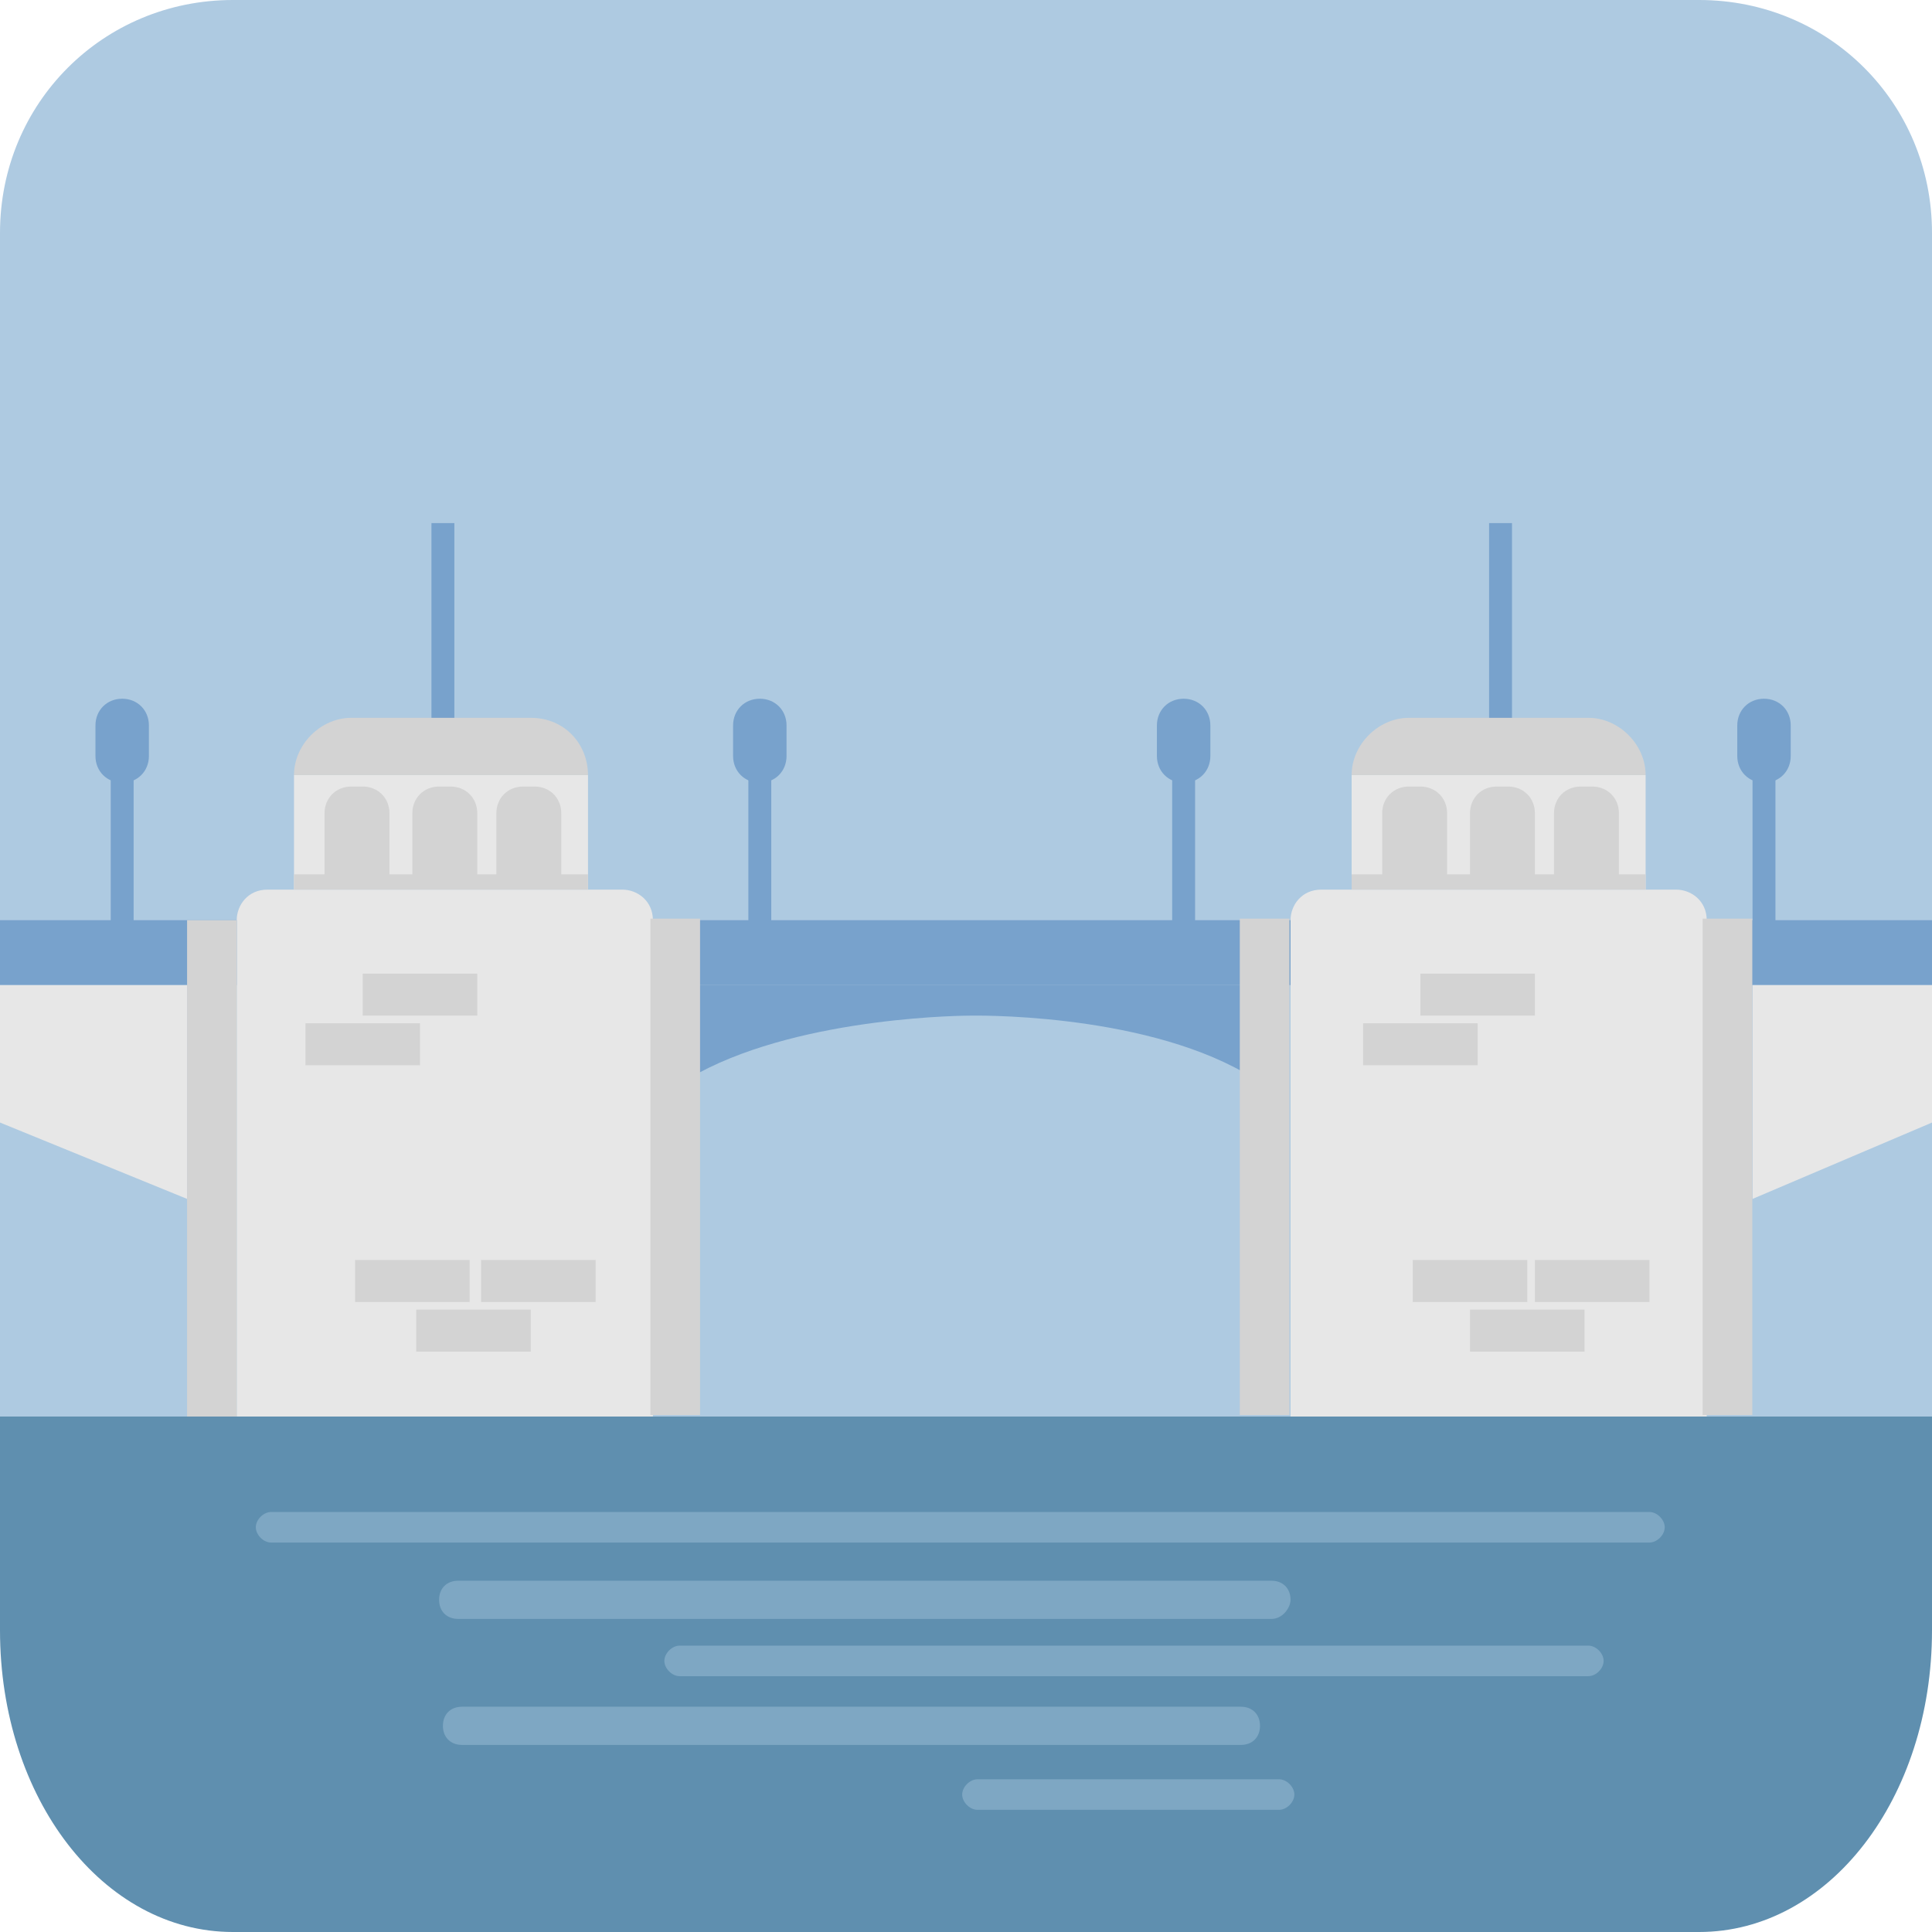 <?xml version="1.0" encoding="utf-8"?>
<!-- Generator: Adobe Illustrator 26.4.1, SVG Export Plug-In . SVG Version: 6.00 Build 0)  -->
<svg version="1.1" id="Слой_1" xmlns="http://www.w3.org/2000/svg" xmlns:xlink="http://www.w3.org/1999/xlink" x="0px" y="0px"
	 viewBox="0 0 50.6 50.6" style="enable-background:new 0 0 50.6 50.6;" xml:space="preserve">
<style type="text/css">
	.st0{fill:#FFFFFF;}
	.st1{fill:#DCDCDC;}
	.st2{fill:#C0B2A3;}
	.st3{fill:#4D8BC1;}
	.st4{fill:#DCCCBE;}
	.st5{fill:#E0E0DF;}
	.st6{fill:#39485D;}
	.st7{fill:#B9481E;}
	.st8{fill:#80958B;}
	.st9{fill:#D9A63B;}
	.st10{fill:none;}
	.st11{fill:#434650;}
	.st12{fill:#AECAE1;}
	.st13{fill:#78A2CC;}
	.st14{fill:#E7E7E7;}
	.st15{fill:#CDCDCD;}
	.st16{fill:#1F313F;}
	.st17{fill:#6B8898;}
	.st18{fill:#324E60;}
	.st19{fill:#FFFFFD;}
	.st20{fill:#5F8FAF;}
	.st21{opacity:0.4;fill:#AECAE1;}
	.st22{fill:#D3D3D3;}
	.st23{fill:#EAA639;}
	.st24{fill:#17212D;}
	.st25{fill:#2A3E51;}
	.st26{fill:#775017;}
	.st27{clip-path:url(#SVGID_00000142164357770267087160000001001145846534829954_);}
	.st28{opacity:0.4;fill:#AECAE1;enable-background:new    ;}
	.st29{clip-path:url(#SVGID_00000134238548286648862590000004968610445724980375_);}
	.st30{clip-path:url(#SVGID_00000000915535226428961030000005472740545032447874_);}
</style>
<g>
	<path class="st12" d="M50.6,6.1c0-3.4-2.7-6.1-6.1-6.1H6.1C2.7,0,0,2.7,0,6.1v34h50.6V6.1z"/>
	<path class="st20" d="M6.1,50.6h38.4c3.4,0,6.1-3.5,6.1-7.9v-5.6H0v5.6C0,47.1,2.7,50.6,6.1,50.6z"/>
	<path class="st21" d="M7.1,39.6h36.1c0.2,0,0.4,0.2,0.4,0.4v0c0,0.2-0.2,0.4-0.4,0.4H7.1c-0.2,0-0.4-0.2-0.4-0.4v0
		C6.7,39.8,6.9,39.6,7.1,39.6z"/>
	<path class="st21" d="M33.3,42.4H12c-0.3,0-0.5-0.2-0.5-0.5l0,0c0-0.3,0.2-0.5,0.5-0.5h21.3c0.3,0,0.5,0.2,0.5,0.5l0,0
		C33.8,42.1,33.6,42.4,33.3,42.4z"/>
	<path class="st21" d="M41.6,43.9H17.8c-0.2,0-0.4-0.2-0.4-0.4v0c0-0.2,0.2-0.4,0.4-0.4h23.8c0.2,0,0.4,0.2,0.4,0.4v0
		C42,43.7,41.8,43.9,41.6,43.9z"/>
	<path class="st21" d="M12.1,45.7h20.4c0.3,0,0.5-0.2,0.5-0.5l0,0c0-0.3-0.2-0.5-0.5-0.5H12.1c-0.3,0-0.5,0.2-0.5,0.5l0,0
		C11.6,45.5,11.8,45.7,12.1,45.7z"/>
	<path class="st21" d="M33.5,47.4h-7.9c-0.2,0-0.4-0.2-0.4-0.4l0,0c0-0.2,0.2-0.4,0.4-0.4h7.9c0.2,0,0.4,0.2,0.4,0.4l0,0
		C33.9,47.2,33.7,47.4,33.5,47.4z"/>
</g>
<rect y="24.1" class="st13" width="50.6" height="1.7"/>
<g>
	<rect x="45.9" y="18.7" class="st13" width="0.6" height="5.5"/>
	<path class="st13" d="M45.5,19.8V19c0-0.4,0.3-0.7,0.7-0.7l0,0c0.4,0,0.7,0.3,0.7,0.7v0.8c0,0.4-0.3,0.7-0.7,0.7l0,0
		C45.8,20.5,45.5,20.2,45.5,19.8z"/>
</g>
<g>
	<rect x="30.7" y="18.7" class="st13" width="0.6" height="5.5"/>
	<path class="st13" d="M30.3,19.8V19c0-0.4,0.3-0.7,0.7-0.7l0,0c0.4,0,0.7,0.3,0.7,0.7v0.8c0,0.4-0.3,0.7-0.7,0.7l0,0
		C30.6,20.5,30.3,20.2,30.3,19.8z"/>
</g>
<g>
	<rect x="19.6" y="18.7" class="st13" width="0.6" height="5.5"/>
	<path class="st13" d="M19.2,19.8V19c0-0.4,0.3-0.7,0.7-0.7l0,0c0.4,0,0.7,0.3,0.7,0.7v0.8c0,0.4-0.3,0.7-0.7,0.7l0,0
		C19.5,20.5,19.2,20.2,19.2,19.8z"/>
</g>
<g>
	<rect x="11.3" y="13.7" class="st13" width="0.6" height="5.3"/>
</g>
<g>
	<rect x="39" y="13.7" class="st13" width="0.6" height="5.3"/>
</g>
<g>
	<rect x="2.9" y="18.7" class="st13" width="0.6" height="5.5"/>
	<path class="st13" d="M2.5,19.8V19c0-0.4,0.3-0.7,0.7-0.7h0c0.4,0,0.7,0.3,0.7,0.7v0.8c0,0.4-0.3,0.7-0.7,0.7h0
		C2.8,20.5,2.5,20.2,2.5,19.8z"/>
</g>
<polygon class="st14" points="4.9,31.4 0,29.4 0,25.8 4.9,25.8 "/>
<polygon class="st14" points="45.9,31.4 50.6,29.4 50.6,25.8 45.9,25.8 "/>
<path class="st13" d="M25.4,25.8L25.4,25.8h-7.1v2.3c2.8-1.5,7.1-1.5,7.1-1.5s4.4-0.1,7.2,1.5v-2.3H25.4z"/>
<g>
	<g>
		<path class="st14" d="M17,37.1H6.2v-13c0-0.4,0.3-0.8,0.8-0.8h9.3c0.4,0,0.8,0.3,0.8,0.8V37.1z"/>
		<rect x="8" y="26.8" class="st22" width="3" height="1.1"/>
		<rect x="10.9" y="34.3" class="st22" width="3" height="1.1"/>
		<rect x="9.3" y="33" class="st22" width="3" height="1.1"/>
		<rect x="12.6" y="33" class="st22" width="3" height="1.1"/>
		<rect x="9.5" y="25.5" class="st22" width="3" height="1.1"/>
	</g>
	<g>
		<path class="st14" d="M44.7,37.1H33.8v-13c0-0.4,0.3-0.8,0.8-0.8h9.3c0.4,0,0.8,0.3,0.8,0.8V37.1z"/>
		<rect x="35.7" y="26.8" class="st22" width="3" height="1.1"/>
		<rect x="38.5" y="34.3" class="st22" width="3" height="1.1"/>
		<rect x="37" y="33" class="st22" width="3" height="1.1"/>
		<rect x="40.2" y="33" class="st22" width="3" height="1.1"/>
		<rect x="37.2" y="25.5" class="st22" width="3" height="1.1"/>
	</g>
	<rect x="4.9" y="24.1" class="st22" width="1.3" height="13"/>
	
		<rect x="17" y="24.1" transform="matrix(-1 -1.224647e-16 1.224647e-16 -1 35.335 61.16)" class="st22" width="1.3" height="13"/>
	
		<rect x="32.6" y="24.1" transform="matrix(-1 -1.224647e-16 1.224647e-16 -1 66.371 61.16)" class="st22" width="1.3" height="13"/>
	
		<rect x="44.7" y="24.1" transform="matrix(-1 -1.224647e-16 1.224647e-16 -1 90.594 61.16)" class="st22" width="1.3" height="13"/>
	<g>
		<rect x="7.7" y="20.3" class="st14" width="7.7" height="3"/>
		<path class="st22" d="M15.4,20.3H7.7v0c0-0.8,0.7-1.5,1.5-1.5h4.7C14.8,18.8,15.4,19.5,15.4,20.3L15.4,20.3z"/>
		<rect x="7.7" y="22.9" class="st22" width="7.7" height="0.4"/>
		<path class="st22" d="M10.2,23H8.5v-1.7c0-0.4,0.3-0.7,0.7-0.7h0.3c0.4,0,0.7,0.3,0.7,0.7V23z"/>
		<path class="st22" d="M12.4,23h-1.6v-1.7c0-0.4,0.3-0.7,0.7-0.7h0.3c0.4,0,0.7,0.3,0.7,0.7V23z"/>
		<path class="st22" d="M14.6,23H13v-1.7c0-0.4,0.3-0.7,0.7-0.7h0.3c0.4,0,0.7,0.3,0.7,0.7V23z"/>
	</g>
	<g>
		<rect x="35.4" y="20.3" class="st14" width="7.7" height="3"/>
		<path class="st22" d="M43.1,20.3h-7.7v0c0-0.8,0.7-1.5,1.5-1.5h4.7C42.4,18.8,43.1,19.5,43.1,20.3L43.1,20.3z"/>
		<rect x="35.4" y="22.9" class="st22" width="7.7" height="0.4"/>
		<path class="st22" d="M37.8,23h-1.6v-1.7c0-0.4,0.3-0.7,0.7-0.7h0.3c0.4,0,0.7,0.3,0.7,0.7V23z"/>
		<path class="st22" d="M40.1,23h-1.6v-1.7c0-0.4,0.3-0.7,0.7-0.7h0.3c0.4,0,0.7,0.3,0.7,0.7V23z"/>
		<path class="st22" d="M42.3,23h-1.6v-1.7c0-0.4,0.3-0.7,0.7-0.7h0.3c0.4,0,0.7,0.3,0.7,0.7V23z"/>
	</g>
</g>
</svg>
